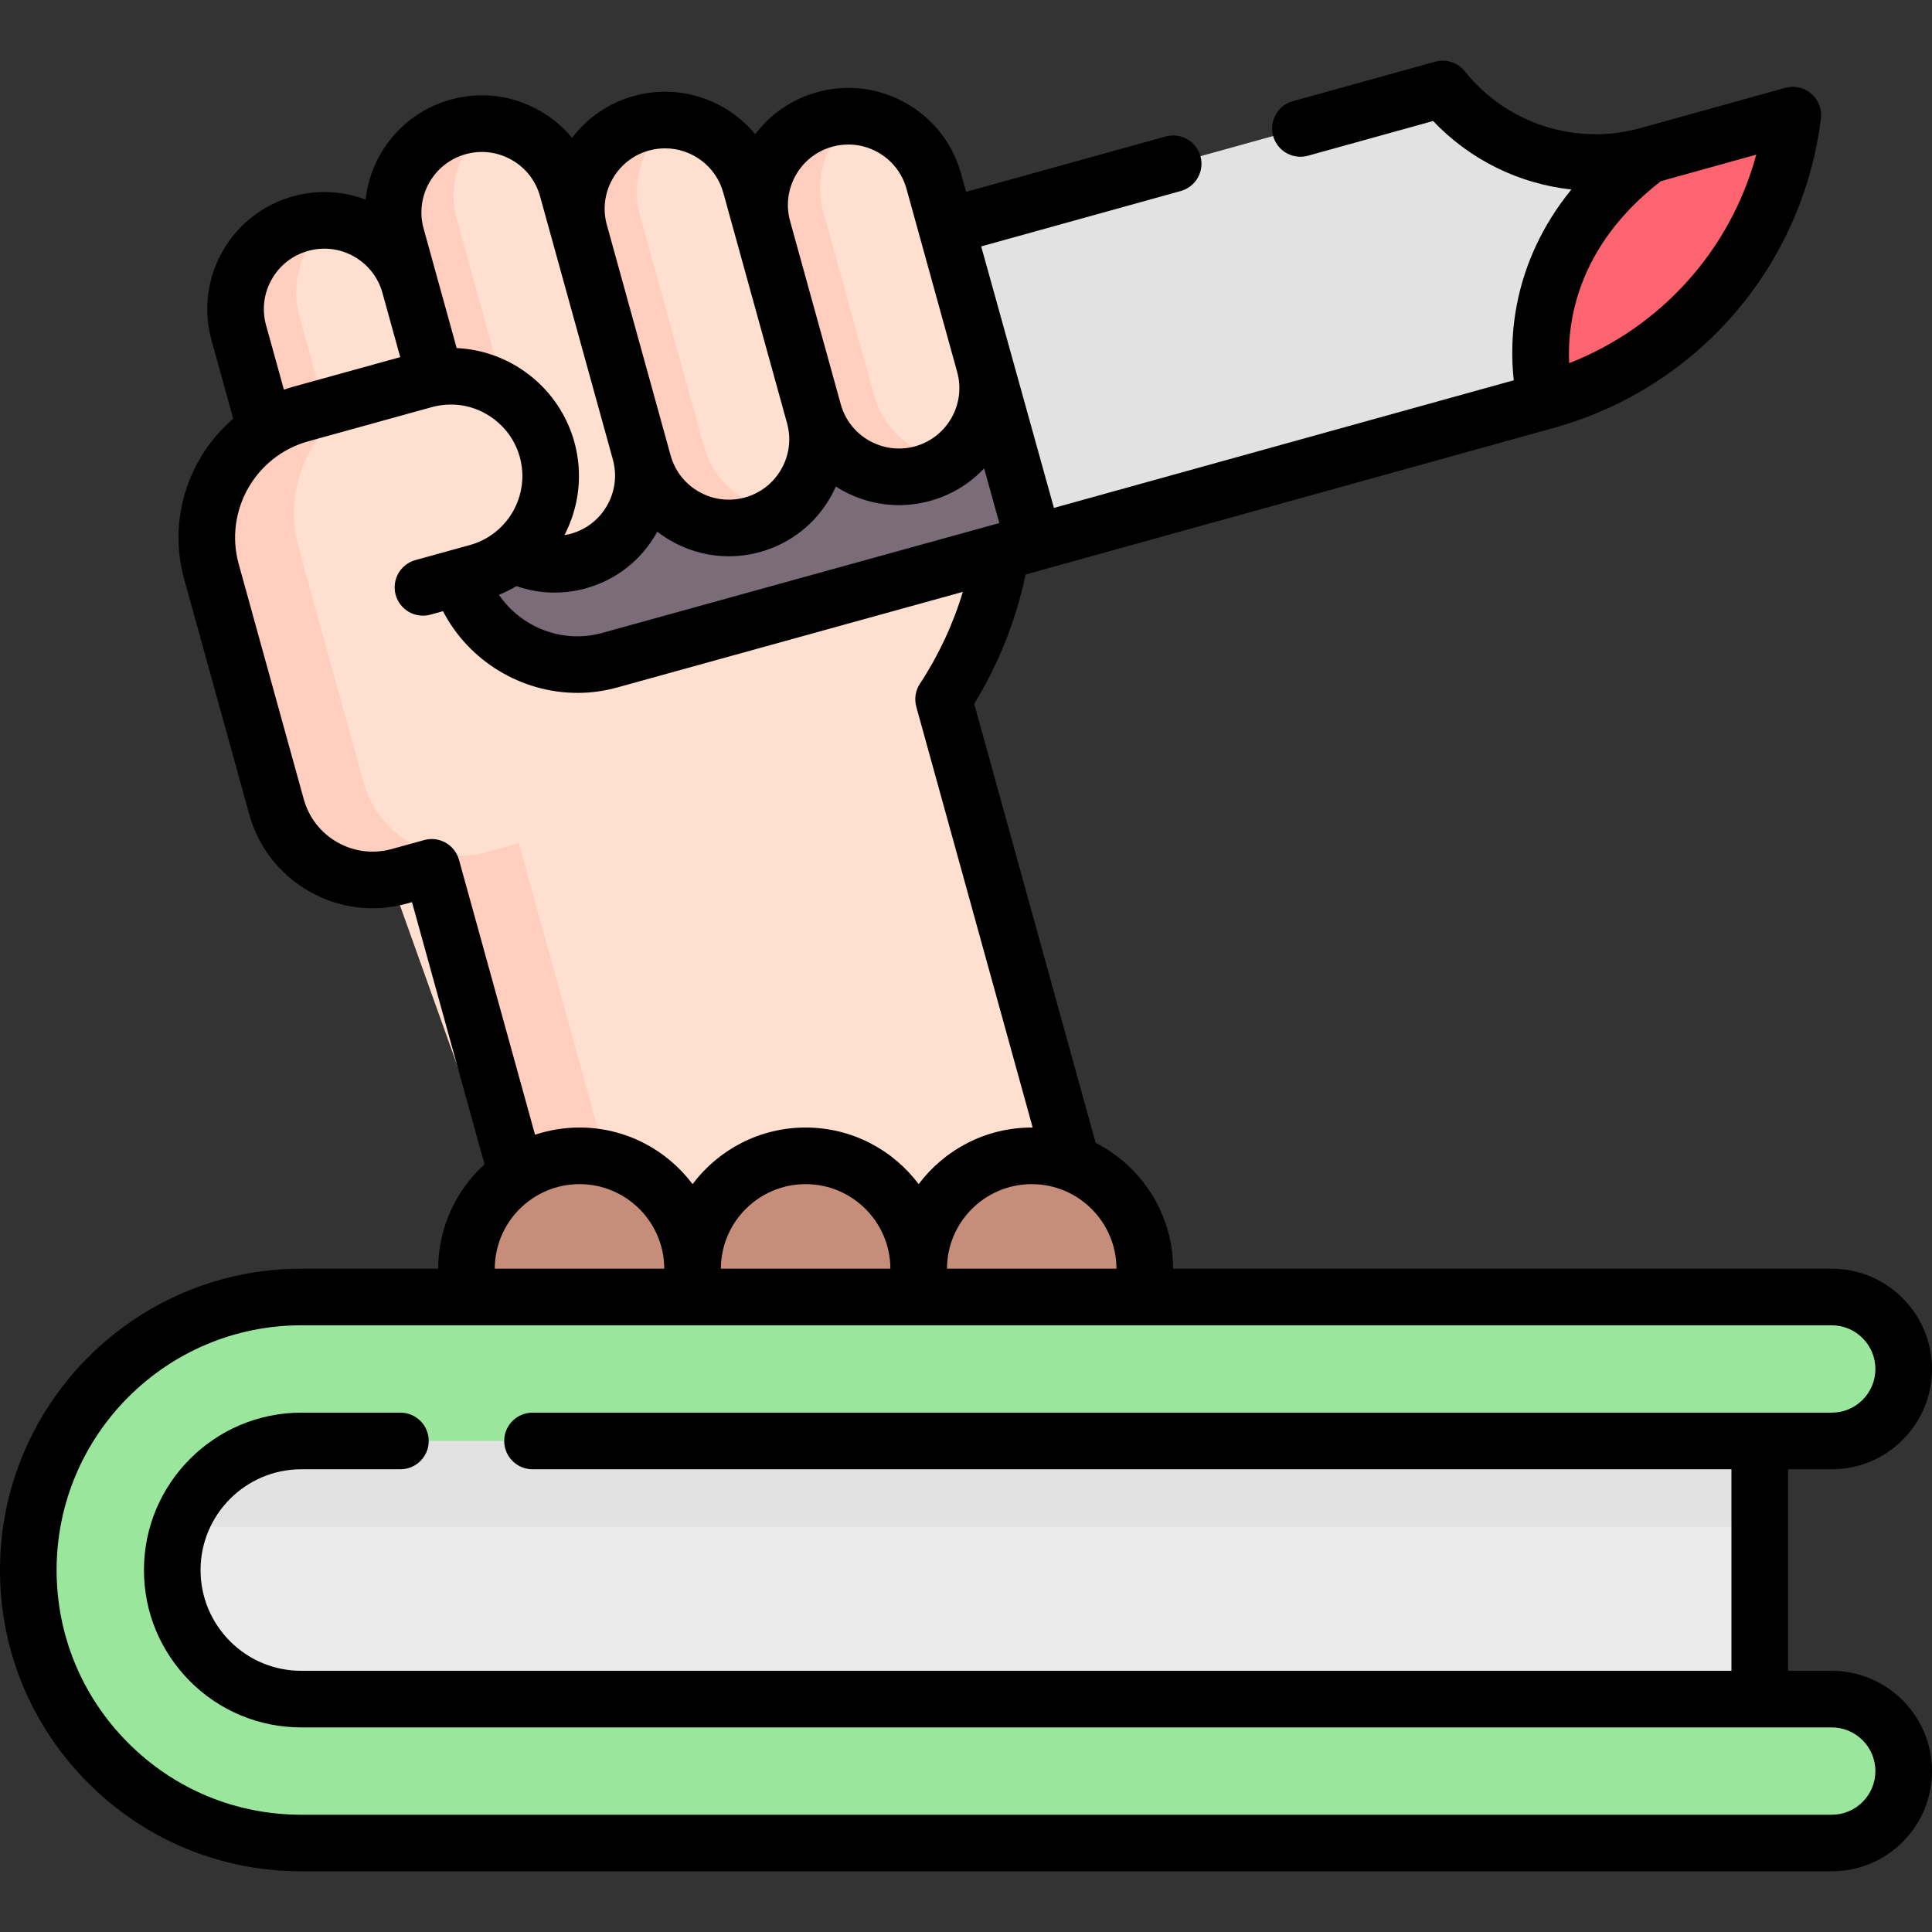 <svg id="Capa_1" enable-background="new 0 0 512 512" height="512" viewBox="0 0 512 512" width="512" xmlns="http://www.w3.org/2000/svg"><rect x="0" y="0" width="512" height="512" fill="#333333" stroke="none"/><g><g><g><path d="m155.483 378.334 137.45-38.022-42.879-155.008c15.274-23.162 20.845-52.544 12.866-81.39l-15.553-56.223-169.015 46.753 4.024 79.406" fill="#ffdfcf"/><path d="m113.368 122.493 143.791-39.776 16.907 61.12-112.51 31.123c-17.276 4.779-35.155-5.352-39.934-22.628z" fill="#7a6d79"/><g><path d="m250.795 60.082 23.272 83.755 135.687-37.661c35.051-9.739 60.826-39.575 65.368-75.67l-38.365 10.66c-20.638 5.734-41.836-1.858-54.429-17.59z" fill="#e2e2e2"/><path d="m475.121 30.506c-4.542 36.098-30.318 65.931-65.37 75.67 0 0-10.903-36.633 26.998-65.008z" fill="#fe646f"/></g><g fill="#ffdfcf"><path d="m244.504 125.51c-12.513 3.461-25.462-3.876-28.923-16.389l-13.427-48.539c-3.461-12.513 3.876-25.462 16.389-28.923 12.513-3.461 25.462 3.876 28.923 16.389l13.427 48.539c3.461 12.512-3.877 25.461-16.389 28.923z"/><path d="m199.414 139.063c-12.513 3.461-25.462-3.876-28.923-16.389l-16.898-61.088c-3.461-12.513 3.876-25.462 16.389-28.923 12.513-3.461 25.462 3.876 28.923 16.389l16.898 61.088c3.461 12.512-3.877 25.462-16.389 28.923z"/><path d="m105.28 151.833c-12.513 3.461-25.462-3.876-28.923-16.389l-13.075-47.263c-3.461-12.513 3.876-25.462 16.389-28.923 12.513-3.461 25.462 3.876 28.923 16.389l13.074 47.263c3.462 12.513-3.876 25.462-16.388 28.923z"/><path d="m153.247 148.683c-12.513 3.461-25.462-3.876-28.923-16.389l-19.292-69.74c-3.461-12.513 3.876-25.462 16.389-28.923 12.513-3.461 25.462 3.876 28.923 16.389l19.292 69.74c3.462 12.513-3.876 25.462-16.389 28.923z"/></g><path d="m252.117 121.823c-2.235 1.635-4.79 2.902-7.614 3.683-12.51 3.461-25.454-3.874-28.915-16.384l-13.429-48.547c-3.461-12.51 3.874-25.454 16.384-28.915 2.824-.781 5.667-1.007 8.424-.753-7.665 5.596-11.469 15.551-8.79 25.237l13.429 48.547c2.68 9.687 11.059 16.271 20.511 17.132z" fill="#ffcebf"/><path d="m207.028 135.375c-2.232 1.645-4.79 2.902-7.614 3.683-12.51 3.461-25.454-3.874-28.915-16.384l-16.9-61.095c-3.461-12.51 3.874-25.454 16.384-28.915 2.824-.781 5.664-1.017 8.424-.753-7.665 5.596-11.469 15.551-8.79 25.237l16.9 61.095c2.68 9.687 11.059 16.271 20.511 17.132z" fill="#ffcebf"/><path d="m112.895 148.144c-2.225 1.632-4.79 2.902-7.614 3.683-12.51 3.461-25.464-3.871-28.924-16.381l-13.075-47.265c-3.461-12.51 3.881-25.466 16.391-28.927 2.824-.781 5.676-1.01 8.424-.753-7.665 5.596-11.467 15.56-8.787 25.247l13.075 47.265c2.679 9.686 11.058 16.27 20.51 17.131z" fill="#ffcebf"/><path d="m160.863 145.002c-2.232 1.645-4.79 2.902-7.614 3.683-12.51 3.461-25.457-3.883-28.917-16.394l-19.292-69.741c-3.461-12.51 3.871-25.464 16.381-28.924 2.824-.781 5.664-1.017 8.424-.753-7.665 5.596-11.466 15.56-8.787 25.246l19.292 69.741c2.68 9.686 11.061 16.28 20.513 17.142z" fill="#ffcebf"/><path d="m112.085 155.659 14.447-3.996c14.081-3.895 22.338-18.467 18.443-32.548-3.895-14.081-18.467-22.338-32.548-18.443l-14.447 3.996-18.299 5.062c-18.055 4.995-28.643 23.68-23.648 41.735l5.062 18.299 12.178 44.023c3.895 14.081 18.467 22.338 32.548 18.443l8.589-2.376 41.073 148.48" fill="#ffdfcf"/><path d="m137.477 223.47 41.074 148.484-23.073 6.383-41.074-148.484-8.587 2.376c-14.081 3.895-28.649-4.359-32.544-18.44l-17.239-62.32c-4.994-18.052 5.587-36.739 23.649-41.736l23.073-6.383c-18.062 4.996-28.642 23.684-23.649 41.736l17.239 62.32c3.895 14.081 18.463 22.336 32.544 18.44z" fill="#ffcebf"/></g><path d="m303.382 374.617v-38.349c0-16.547-13.414-29.96-29.96-29.96-16.547 0-29.96 13.414-29.96 29.96 0-16.547-13.414-29.96-29.96-29.96s-29.96 13.414-29.96 29.96c0-16.547-13.414-29.96-29.96-29.96-16.547 0-29.96 13.414-29.96 29.96v65.912" fill="#c68d7a"/><g><path d="m466.346 363.15v105.111h-399.063c-15.783 0-28.57-12.787-28.57-28.559v-39.446c0-20.496 16.61-37.106 37.095-37.106z" fill="#ebebeb"/><path d="m466.346 363.15v41.476h-427.633v-4.37c0-20.496 16.61-37.106 37.095-37.106z" fill="#e2e2e2"/><path d="m45.647 416.081c0 9.128 3.569 17.711 10.027 24.183 6.458 6.458 15.041 10.014 24.183 10.014h405.569c10.534 0 19.074 8.54 19.074 19.074 0 10.534-8.54 19.074-19.074 19.074h-405.583c-19.973 0-38.065-8.093-51.144-21.199-13.106-13.094-21.199-31.173-21.199-51.159 0-39.959 32.398-72.343 72.343-72.343h405.583c10.534 0 19.074 8.54 19.074 19.074 0 10.534-8.54 19.074-19.074 19.074h-405.569c-18.856-.001-34.21 15.339-34.21 34.208z" fill="#9be69d"/></g></g><path d="m485.43 442.78h-11.58v-53.41h11.58c7.106 0 13.779-2.768 18.783-7.787 5.021-5.021 7.787-11.692 7.787-18.783 0-14.656-11.919-26.58-26.57-26.58h-174.551c-.018-14.541-8.369-27.158-20.519-33.348l-32.183-116.355c6.458-10.537 11.106-22.243 13.62-34.267l139.963-38.844c38.079-10.582 65.871-42.753 70.803-81.96.313-2.49-.64-4.971-2.539-6.612s-4.492-2.223-6.911-1.55l-38.358 10.66c-17.158 4.764-35.438-1.144-46.568-15.05-1.875-2.343-4.968-3.343-7.86-2.541l-37.71 10.46c-3.991 1.107-6.33 5.24-5.222 9.232 1.107 3.991 5.24 6.331 9.232 5.222l33.164-9.199c9.809 10.337 22.838 16.649 36.631 18.151-15.939 19.655-16.455 39.918-15.254 50.56l-121.869 33.826-19.272-69.305 52.88-14.674c3.991-1.108 6.329-5.241 5.222-9.232-1.107-3.992-5.246-6.33-9.232-5.222l-52.874 14.672-1.327-4.798c-2.208-7.982-7.393-14.627-14.598-18.71-7.207-4.083-15.572-5.117-23.553-2.907-6.801 1.881-12.442 5.905-16.407 11.136-7.557-9.111-20.025-13.485-32.154-10.132-6.784 1.877-12.415 5.885-16.379 11.097-2.379-2.877-5.28-5.327-8.621-7.215-7.201-4.091-15.567-5.127-23.56-2.917-12.571 3.478-21.188 14.264-22.549 26.5-6.116-2.32-12.782-2.646-19.2-.871-7.981 2.208-14.626 7.393-18.71 14.601s-5.117 15.573-2.909 23.554l5.748 20.78c-11.803 10.138-17.41 26.542-13 42.503l17.241 62.323c2.421 8.74 8.099 16.016 15.988 20.486 7.892 4.472 17.052 5.6 25.784 3.182l1.365-.377 19.22 69.477c-7.528 6.847-12.265 16.713-12.278 27.664h-36.284c-44.024 0-79.84 35.821-79.84 79.85 0 21.335 8.31 41.388 23.393 56.459 15.06 15.084 35.107 23.391 56.447 23.391h405.59c7.098 0 13.769-2.762 18.783-7.777 5.021-5.021 7.787-11.695 7.787-18.793 0-14.651-11.919-26.57-26.57-26.57zm-189.551-106.56h-44.918c.026-12.363 10.09-22.413 22.459-22.413s22.433 10.051 22.459 22.413zm-159.015-180.893c5.926 2.071 12.32 2.272 18.384.589 7.981-2.208 14.626-7.393 18.71-14.601.077-.136.145-.275.22-.412 5.364 4.143 12.023 6.515 18.976 6.515 2.729 0 5.503-.364 8.257-1.126 7.982-2.208 14.627-7.393 18.71-14.599.511-.901.973-1.82 1.388-2.754 4.927 3.156 10.722 4.926 16.735 4.926 2.729 0 5.502-.363 8.257-1.125 5.553-1.536 10.457-4.516 14.303-8.612l4.026 14.486-105.277 29.122c-10.503 2.906-21.466-1.493-27.321-10.106 1.621-.656 3.166-1.428 4.632-2.303zm303.289-107.316 25.275-7.024c-6.828 25.197-25.151 45.692-49.581 55.258-.533-10.814 2.046-30.99 24.306-48.234zm-219.611-9.124c1.418-.393 2.86-.586 4.292-.586 2.729 0 5.427.705 7.866 2.087 3.72 2.107 6.396 5.538 7.536 9.659l13.427 48.54c2.353 8.507-2.653 17.342-11.16 19.695-8.505 2.353-17.342-2.654-19.695-11.16l-13.427-48.539c-2.352-8.508 2.655-17.343 11.161-19.696zm-48.562 1.004c1.422-.394 2.853-.581 4.262-.581 7.017 0 13.474 4.657 15.433 11.741l16.898 61.087c1.14 4.121.607 8.439-1.501 12.159-2.107 3.72-5.538 6.396-9.659 7.536-4.12 1.141-8.438.607-12.159-1.501-3.72-2.107-6.396-5.538-7.536-9.659l-16.898-61.086c-2.353-8.507 2.654-17.343 11.16-19.696zm-48.56.966c4.123-1.14 8.439-.607 12.166 1.511 3.717 2.1 6.393 5.528 7.533 9.651l19.292 69.741c1.14 4.12.605 8.438-1.503 12.161-2.109 3.722-5.539 6.399-9.659 7.539-.552.153-1.109.268-1.668.361 3.827-7.353 5.002-16.106 2.626-24.706-3.929-14.169-16.622-24.207-31.183-24.869l-8.766-31.688c-2.353-8.51 2.654-17.347 11.162-19.701zm-52.91 45.327c-1.14-4.12-.606-8.438 1.503-12.161 2.109-3.722 5.539-6.399 9.659-7.539 4.117-1.139 8.436-.604 12.159 1.506 3.716 2.105 6.391 5.535 7.531 9.658l4.702 16.997-28.385 7.852c-.829.229-1.64.491-2.443.767zm51.129 141.674c-1.104-3.99-5.234-6.332-9.223-5.23l-8.598 2.372c-4.877 1.351-9.989.721-14.393-1.775-4.405-2.496-7.575-6.558-8.926-11.437l-17.24-62.317c-3.879-14.041 4.386-28.627 18.42-32.515l32.742-9.058c1.665-.458 3.37-.691 5.069-.691 8.481 0 15.991 5.722 18.261 13.908 2.782 10.071-3.149 20.534-13.219 23.323l-14.44 3.99c-3.993 1.103-6.335 5.234-5.231 9.227 1.103 3.992 5.234 6.333 9.227 5.231l3.315-.916c6.879 13.289 20.818 21.653 35.638 21.651 3.482 0 7.016-.462 10.514-1.43l91.608-25.341c-2.584 8.578-6.429 16.835-11.366 24.331-1.19 1.807-1.542 4.04-.965 6.125l30.842 111.507c-.085 0-.169-.006-.254-.006-12.235 0-23.12 5.896-29.96 14.997-6.84-9.101-17.725-14.997-29.96-14.997s-23.12 5.896-29.96 14.997c-6.84-9.101-17.725-14.997-29.96-14.997-4.117 0-8.077.677-11.786 1.91zm114.32 108.362h-44.918c.026-12.363 10.09-22.413 22.459-22.413s22.433 10.051 22.459 22.413zm-82.379-22.413c12.369 0 22.433 10.05 22.459 22.413h-44.918c.026-12.362 10.091-22.413 22.459-22.413zm340.027 163.73c-2.182 2.182-5.086 3.383-8.177 3.383h-405.59c-17.329 0-33.606-6.744-45.838-18.995-12.254-12.244-19.002-28.529-19.002-45.855 0-35.758 29.087-64.85 64.84-64.85h405.59c6.38 0 11.57 5.195 11.57 11.58 0 3.084-1.205 5.989-3.401 8.185-2.177 2.184-5.078 3.386-8.169 3.386h-344.31c-4.142 0-7.5 3.358-7.5 7.5s3.358 7.5 7.5 7.5h317.73v53.41h-378.99c-7.135 0-13.842-2.778-18.878-7.815-5.05-5.066-7.832-11.773-7.832-18.885 0-14.728 11.982-26.71 26.71-26.71h26.26c4.142 0 7.5-3.358 7.5-7.5s-3.358-7.5-7.5-7.5h-26.26c-22.999 0-41.71 18.711-41.71 41.71 0 11.11 4.336 21.578 12.216 29.483 7.878 7.878 18.352 12.217 29.494 12.217h405.57c6.38 0 11.57 5.19 11.57 11.57 0 3.09-1.205 5.998-3.393 8.186z"/></g></svg>